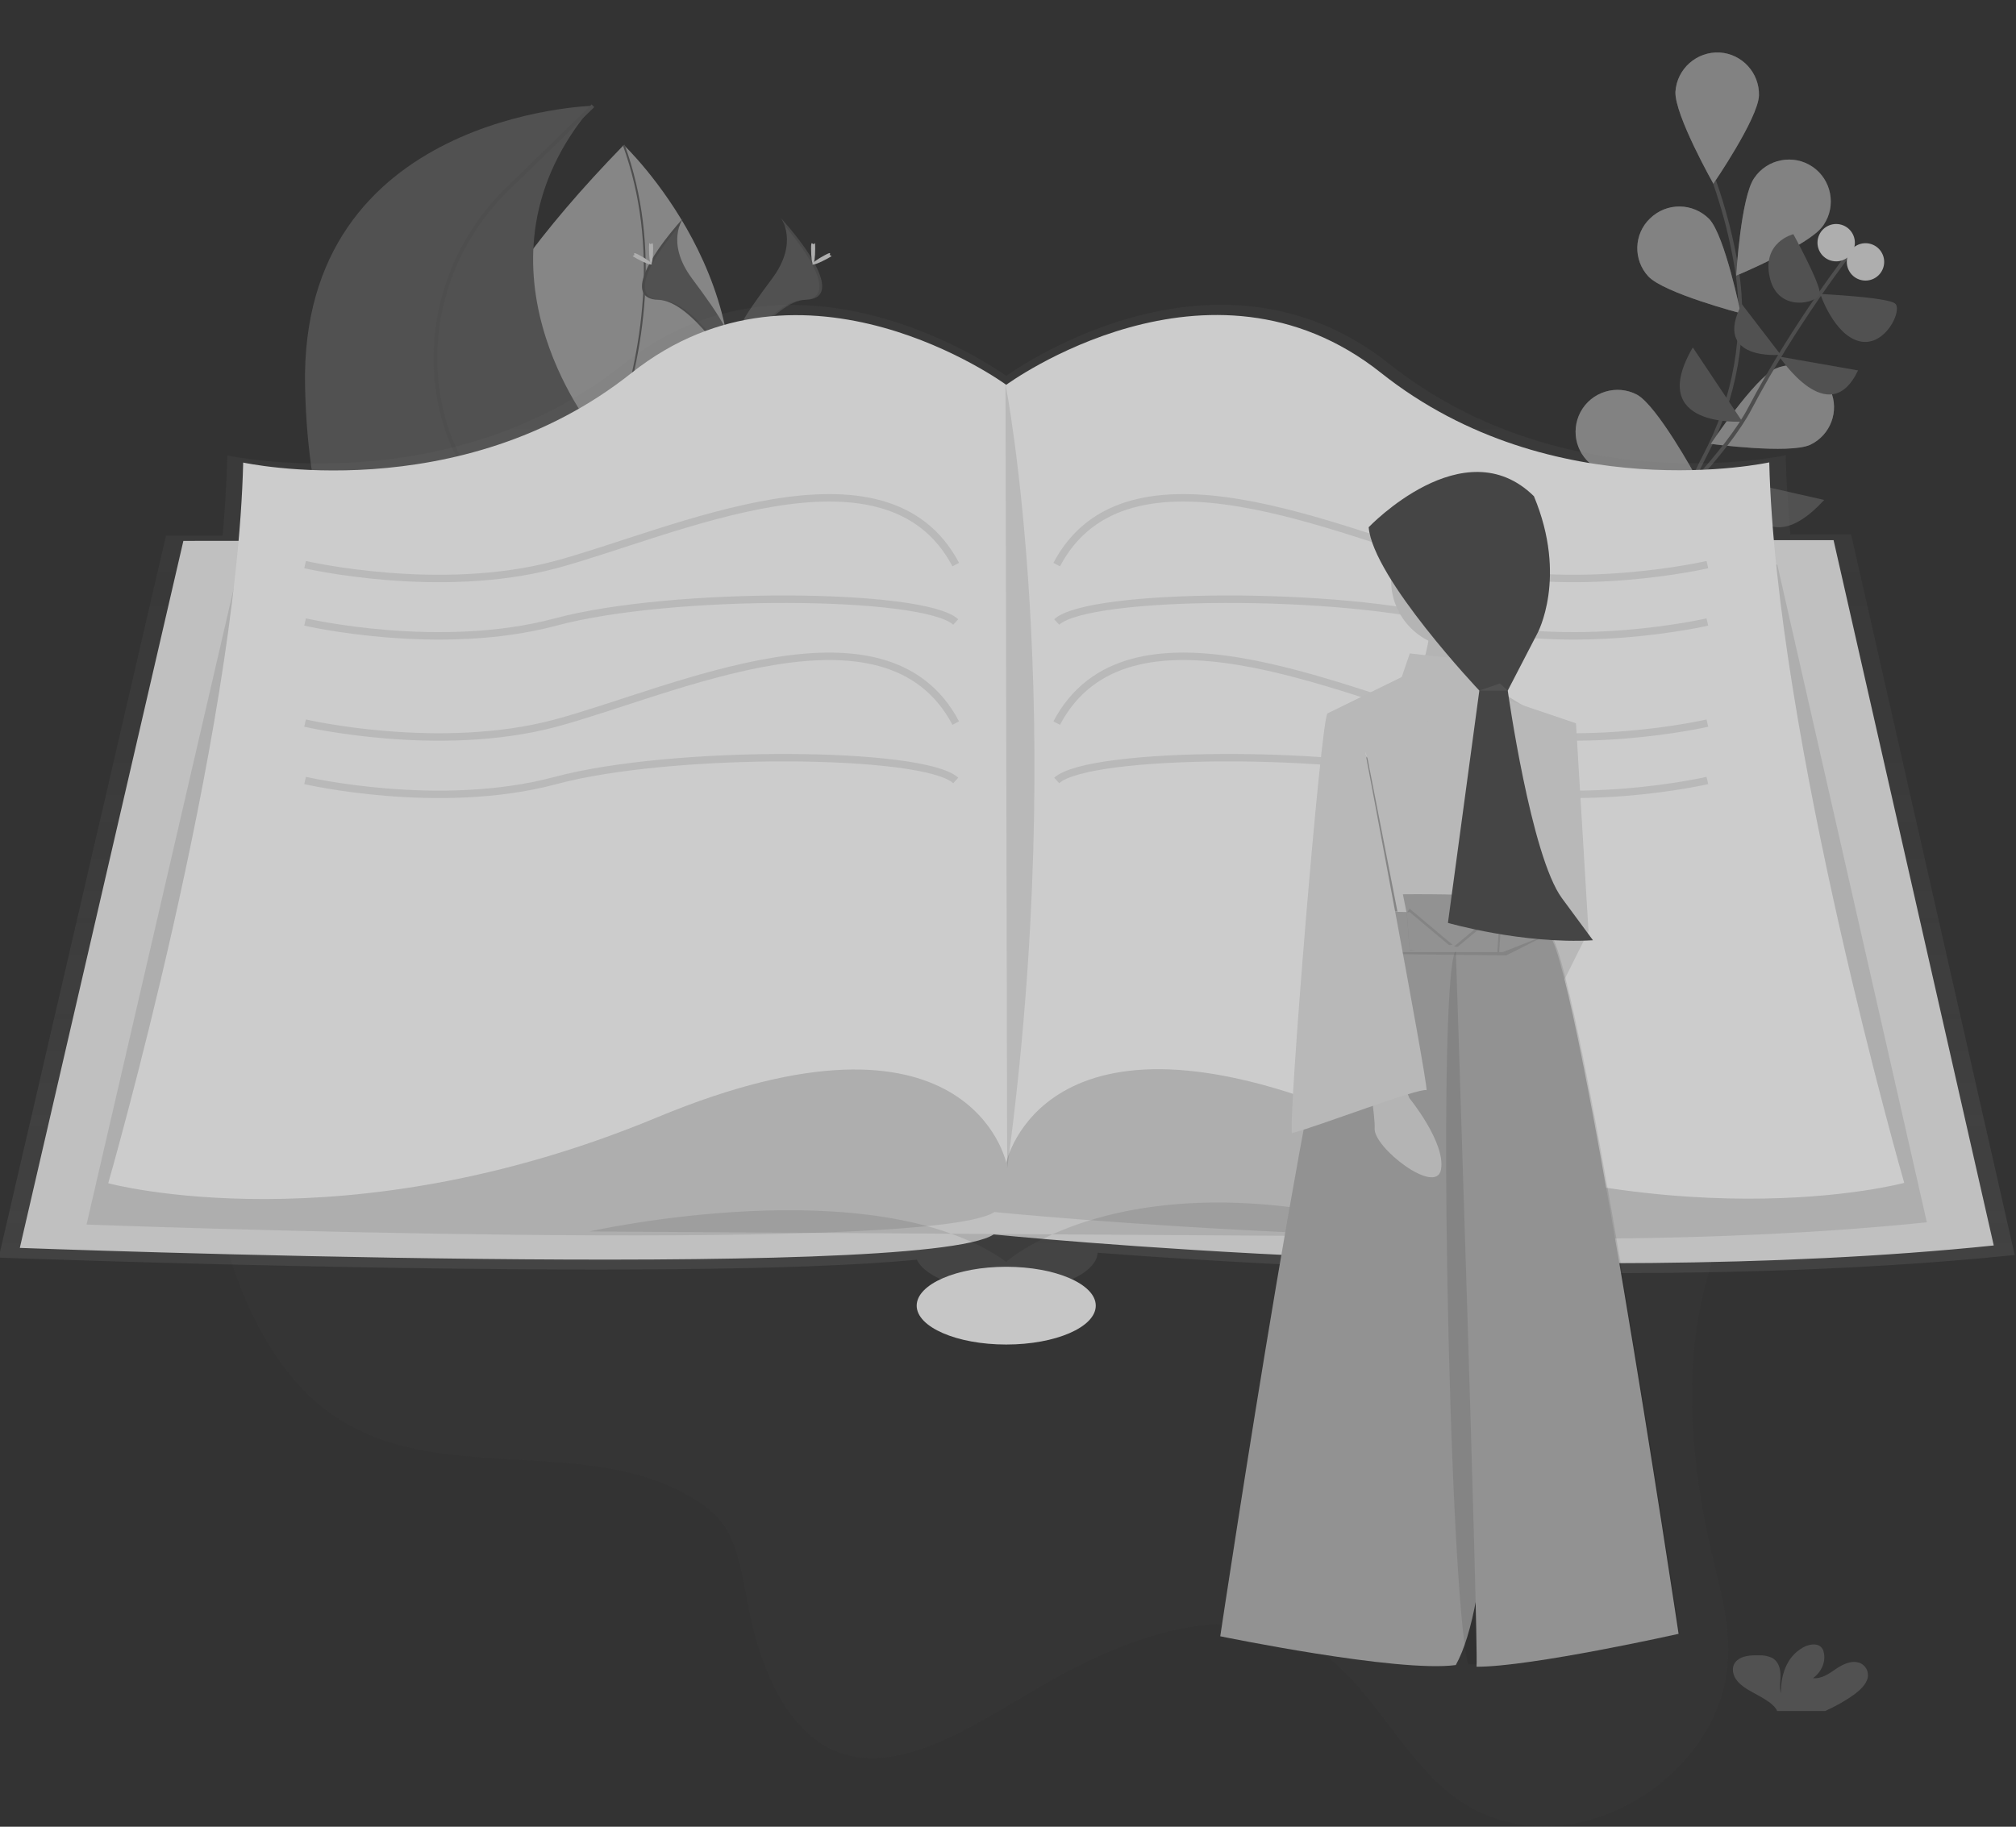 <?xml version="1.0" encoding="utf-8"?>
<!-- Generator: Adobe Illustrator 19.2.1, SVG Export Plug-In . SVG Version: 6.00 Build 0)  -->
<svg version="1.1" id="Layer_1" xmlns="http://www.w3.org/2000/svg" xmlns:xlink="http://www.w3.org/1999/xlink" x="0px" y="0px"
	 viewBox="0 0 1078.5 977.4" style="enable-background:new 0 0 1078.5 977.4;" xml:space="preserve">
<rect x="0" y="0" width="1078.5" height="977.4" fill="#333333" stroke="none"/>
<style type="text/css">
	.st0{opacity:0.8;}
	.st1{opacity:0.1;fill:#595959;enable-background:new    ;}
	.st2{fill:#595959;}
	.st3{opacity:0.4;fill:#FFFFFF;enable-background:new    ;}
	.st4{fill:none;stroke:#555555;stroke-miterlimit:10;}
	.st5{fill:none;stroke:#555555;stroke-width:2;stroke-miterlimit:10;}
	.st6{fill:#969696;}
	.st7{fill:#CDCDCD;}
	.st8{opacity:0.1;enable-background:new    ;}
	.st9{fill:url(#SVGID_1_);}
	.st10{fill:#E3E3E3;}
	.st11{fill:#F3F3F3;}
	.st12{fill:#EBEBEB;}
	.st13{opacity:0.1;fill:none;stroke:#000000;stroke-width:4;stroke-miterlimit:10;enable-background:new    ;}
	.st14{fill:#D5D5D5;}
	.st15{fill:#D9D9D9;}
	.st16{fill:#AAAAAA;}
	.st17{fill:#9A9A9A;}
	.st18{fill:#4A4A4A;}
</style>
<title>Bibliophile</title>
<g class="st0">
	<path class="st1" d="M930.3,644.5c-34.1,55.8-28.1,131.5-13.5,191.2c4.9,20,10.5,41.1,6.2,63.5c-5.3,27.4-24.4,49-43.6,61.4
		c-35.1,22.5-75.1,22.1-104-1.2c-25-20.1-41.5-55.3-67-74.3c-42.8-31.8-101.8-12.2-153.1,18c-36.3,21.3-76.2,48.3-109.6,33.3
		c-23.5-10.6-38-40.7-44.7-73.5c-3.2-15.8-5.2-33.1-12.7-45.2c-4.5-7.2-10.7-11.9-17.1-15.8c-58.5-35.7-138-5.3-194.4-45.7
		c-38.1-27.3-59.6-83.9-66.4-144.6s-0.8-125.6,6.8-189.5c5.4-45.4,12.7-94.1,36.3-131.1c25-39.2,64.2-56.8,98.3-53.3
		s63.5,25.3,88.8,52c31.7,33.3,60.2,75.9,101.4,86.5c28,7.2,58.7-1.4,88.6-6.4c49.9-8.3,99-6.2,147.8-3.4
		c46.7,2.7,93.7,6.1,137.1,22.6c30.8,11.7,54.3,36.2,83,52.1c18.7,10.4,39.8,11.6,57.2,25.4c21.4,17,39.9,48.6,31.1,88.6
		C978.3,593.2,948.3,614.9,930.3,644.5z"/>
	<path class="st2" d="M293.6,303c0,0-147.1-32.9,40.1-225.4c0,0,80.7,76.5,51.1,171.6c-11.9,38.2-50.2,61.8-89,54.3L293.6,303z"/>
	<path class="st3" d="M293.6,303c-3.2-0.7-144-36.2,40.1-225.4c0,0,80.7,76.5,51.1,171.6c-11.9,38.2-50.2,61.8-89,54.3L293.6,303z"
		/>
	<path class="st4" d="M295.6,304.1c0,0,77.7-117.1,38.1-226.5"/>
	<path class="st5" d="M898.9,418.7c0,0-25.4-102.1,13.1-174.8c16.1-30.5,22.5-65.3,17.2-99.4c-2.6-16.2-6.7-32.1-12.1-47.5"/>
	<path class="st2" d="M941,51.1c-0.5,12.4-24.4,47.2-24.4,47.2s-20.8-36.8-20.3-49.2c0.8-12.3,11.4-21.7,23.8-21
		C932,28.9,941.3,39,941,51.1z"/>
	<path class="st2" d="M975,121.1c-7.2,10.1-46.2,26.4-46.2,26.4s2.5-42.2,9.7-52.3c6.9-10.2,20.9-12.9,31.1-6
		c10.2,6.9,12.9,20.9,6,31.1C975.4,120.6,975.3,120.8,975,121.1L975,121.1z"/>
	<path class="st2" d="M968.4,238c-11.3,5.1-53.2-0.5-53.2-0.5s23.5-35.2,34.7-40.3c11.4-4.9,24.5,0.4,29.4,11.8
		C984.1,220,979.3,232.8,968.4,238z"/>
	<path class="st2" d="M943.5,357.3c-10.3,6.9-52.5,8.4-52.5,8.4s17.2-38.6,27.4-45.6c10.4-6.7,24.2-3.8,31,6.6
		C955.9,336.9,953.3,350.4,943.5,357.3z"/>
	<path class="st2" d="M881.8,147.9c8.5,9,49.4,19.7,49.4,19.7s-8.4-41.4-16.8-50.4c-8.7-8.8-22.8-9-31.7-0.3
		C874,125.2,873.6,139,881.8,147.9z"/>
	<path class="st2" d="M853.9,250.3c10.8,6,53,4,53,4s-20.3-37.1-31.1-43.1c-10.9-5.8-24.5-1.6-30.3,9.3
		C839.9,231.2,843.6,244.2,853.9,250.3z"/>
	<path class="st2" d="M840.5,385.7c9.6,7.8,51.6,12.9,51.6,12.9s-13.8-40-23.4-47.7c-9.8-7.6-23.8-5.8-31.4,4
		C829.8,364.3,831.3,377.9,840.5,385.7z"/>
	<path class="st6" d="M941,51.1c-0.5,12.4-24.4,47.2-24.4,47.2s-20.8-36.8-20.3-49.2c0.8-12.3,11.4-21.7,23.8-21
		C932,28.9,941.3,39,941,51.1z"/>
	<path class="st6" d="M975,121.1c-7.2,10.1-46.2,26.4-46.2,26.4s2.5-42.2,9.7-52.3c6.9-10.2,20.9-12.9,31.1-6
		c10.2,6.9,12.9,20.9,6,31.1C975.4,120.6,975.3,120.8,975,121.1L975,121.1z"/>
	<path class="st6" d="M968.4,238c-11.3,5.1-53.2-0.5-53.2-0.5s23.5-35.2,34.7-40.3c11.4-4.9,24.5,0.4,29.4,11.8
		C984.1,220,979.3,232.8,968.4,238z"/>
	<path class="st6" d="M943.5,357.3c-10.3,6.9-52.5,8.4-52.5,8.4s17.2-38.6,27.4-45.6c10.4-6.7,24.2-3.8,31,6.6
		C955.9,336.9,953.3,350.4,943.5,357.3z"/>
	<path class="st6" d="M881.8,147.9c8.5,9,49.4,19.7,49.4,19.7s-8.4-41.4-16.8-50.4c-8.7-8.8-22.8-9-31.7-0.3
		C874,125.2,873.6,139,881.8,147.9z"/>
	<path class="st6" d="M853.9,250.3c10.8,6,53,4,53,4s-20.3-37.1-31.1-43.1c-10.9-5.8-24.5-1.6-30.3,9.3
		C839.9,231.2,843.6,244.2,853.9,250.3z"/>
	<path class="st6" d="M840.5,385.7c9.6,7.8,51.6,12.9,51.6,12.9s-13.8-40-23.4-47.7c-9.8-7.6-23.8-5.8-31.4,4
		C829.8,364.3,831.3,377.9,840.5,385.7z"/>
	<path class="st5" d="M806.1,352.7c0,0,106.4-89.1,130-134.1s53.8-83.7,53.8-83.7"/>
	<path class="st2" d="M975.9,267.5l-46-10.4C929.9,257.1,940.8,305.6,975.9,267.5z"/>
	<path class="st2" d="M905.6,185.9l26.5,39.7C932,225.5,880.3,229.3,905.6,185.9z"/>
	<path class="st2" d="M994,198.2l-42.1-7.4C951.9,190.8,978.4,231,994,198.2z"/>
	<path class="st2" d="M931.8,162.7l20.8,27.1C952.6,189.9,915.8,193.3,931.8,162.7z"/>
	<path class="st2" d="M973.8,157.3c0,0,35.8,1.7,40,5.1s-5.3,23.5-19,20.2S973.8,157.3,973.8,157.3z"/>
	<path class="st2" d="M959.4,125.3c0,0,14.6,26.7,14.1,31.7c-0.5,5.1-22.3,10.8-26.7-8.4S959.4,125.3,959.4,125.3z"/>
	
		<ellipse transform="matrix(0.302 -0.953 0.953 0.302 563.389 1048.908)" class="st7" cx="997.9" cy="139.8" rx="10" ry="10"/>
	
		<ellipse transform="matrix(0.302 -0.953 0.953 0.302 562.263 1026.777)" class="st7" cx="982.2" cy="129.5" rx="10" ry="10"/>
	<path class="st2" d="M328.2,373.6c0,0,43-32-11-144c0,0-72-89,0-173c0,0-157,4-154,150s78.5,167,78.5,167H328.2z"/>
	<path class="st5" d="M288,373.6c0,0-10.8-77-39.8-124c-5.7-9.5-9.8-19.9-12.2-30.7c-9.7-42.6,4.1-87.2,35.4-117.7l45.8-44.6"/>
	<path class="st2" d="M417.7,116.6c0,0,9.9,12.9-4.6,32.4s-26.3,36-21.5,48.1c0,0,21.8-36.2,39.5-36.7S437.2,138.4,417.7,116.6z"/>
	<path class="st8" d="M417.7,116.6c0.9,1.2,1.5,2.6,2,4.1c17.3,20.3,26.5,39.3,9.9,39.8c-15.5,0.4-34.1,28.1-38.5,35.1
		c0.1,0.5,0.3,1.1,0.5,1.6c0,0,21.8-36.2,39.5-36.7S437.2,138.4,417.7,116.6z"/>
	<path class="st7" d="M436.1,133c0,4.6-0.5,8.2-1.1,8.2s-1.1-3.7-1.1-8.2s0.6-2.4,1.3-2.4S436.1,128.5,436.1,133z"/>
	<path class="st7" d="M442.4,138.5c-4,2.2-7.5,3.5-7.8,2.9c-0.3-0.6,2.7-2.8,6.7-4.9c4-2.1,2.4-0.6,2.7,0
		C444.4,137.1,446.4,136.3,442.4,138.5z"/>
	<path class="st2" d="M365.6,116.6c0,0-9.9,12.9,4.6,32.4s26.3,36,21.5,48.1c0,0-21.8-36.2-39.5-36.7S346,138.4,365.6,116.6z"/>
	<path class="st8" d="M365.6,116.6c-0.9,1.2-1.5,2.6-2,4.1c-17.3,20.3-26.5,39.3-9.9,39.8c15.5,0.4,34.1,28.1,38.5,35.1
		c-0.1,0.5-0.3,1.1-0.5,1.6c0,0-21.8-36.2-39.5-36.7S346,138.4,365.6,116.6z"/>
	<path class="st7" d="M347.2,133c0,4.6,0.5,8.2,1.1,8.2s1.1-3.7,1.1-8.2s-0.6-2.4-1.3-2.4S347.2,128.5,347.2,133z"/>
	<path class="st7" d="M340.9,138.5c4,2.2,7.5,3.5,7.8,2.9c0.3-0.6-2.7-2.8-6.7-4.9c-4-2.1-2.4-0.6-2.7,0
		C339,137.1,336.9,136.3,340.9,138.5z"/>
	
		<linearGradient id="SVGID_1_" gradientUnits="userSpaceOnUse" x1="599.35" y1="71.262" x2="599.35" y2="599.08" gradientTransform="matrix(1 0 0 -1 -60.75 762.18)">
		<stop  offset="0" style="stop-color:#808080;stop-opacity:0.25"/>
		<stop  offset="0.54" style="stop-color:#808080;stop-opacity:0.12"/>
		<stop  offset="1" style="stop-color:#808080;stop-opacity:0.1"/>
	</linearGradient>
	<path class="st9" d="M1077.8,671.5L990.3,286h-32.5c-1.3-14.7-2.2-29-2.5-42.4c0,0-118,25.8-212.1-48.9s-204.8,6.4-204.8,6.4
		l-0.4-0.3v-0.1v0.2c-7.7-5.4-113.7-78.1-204.3-6.1c-94.1,74.7-212.1,48.9-212.1,48.9c-0.3,13.6-1.2,28-2.5,42.9H88.8L-0.7,672.9
		c0,0,363.7,13.6,491.2,1.1c4.6,9.7,24.3,16.9,47.9,16.9c26.5,0,48.1-9.2,48.8-20.6C686.4,677.8,899.8,689.9,1077.8,671.5z"/>
	<path class="st10" d="M98.1,289.4L10.6,667.7c0,0,482.2,18.1,521-7.2c0,0,299.3,30.3,535,5.9L980.9,289L98.1,289.4z"/>
	<path class="st8" d="M127.9,302.5L46.3,655.2c0,0,449.5,16.8,485.7-6.7c0,0,279.1,28.2,498.8,5.5l-80-351.9L127.9,302.5z"/>
	<path class="st11" d="M946.5,247.4c0,0-115.6,25.3-207.7-47.9s-200.5,6.4-200.5,6.4s-108.4-79.5-200.5-6.3s-207.7,47.9-207.7,47.9
		c-3.6,147.2-72.2,385.6-72.2,385.6s126.4,34.3,293.5-35.2s186.9,24.2,186.9,24.2s19.9-93.9,186.9-24.4s293.5,35.2,293.5,35.2
		S950.1,394.6,946.5,247.4z"/>
	<path class="st8" d="M315.3,658.9c0,0,152.6-34.3,223,16.3c0,0,67.7-61.4,224.8-13.5"/>
	<ellipse class="st12" cx="538.3" cy="698.6" rx="47.9" ry="20.8"/>
	<path class="st8" d="M537.9,205.4c0,0,34.3,174.3,0.9,419.9"/>
	<path class="st13" d="M163.2,302.1c0,0,71.9,16.7,134.1,0s176.4-71.3,214,0"/>
	<path class="st13" d="M163.2,332.8c0,0,71.9,16.7,134.1,0s196.9-15.8,214,0"/>
	<path class="st13" d="M163.2,386.9c0,0,71.9,16.7,134.1,0s176.4-71.3,214,0"/>
	<path class="st13" d="M163.2,417.6c0,0,71.9,16.7,134.1,0s196.9-15.8,214,0"/>
	<path class="st13" d="M913.4,302.1c0,0-71.9,16.7-134.1,0s-176.4-71.3-214,0"/>
	<path class="st13" d="M913.4,332.8c0,0-71.9,16.7-134.1,0s-196.9-15.8-214,0"/>
	<path class="st13" d="M913.4,386.9c0,0-71.9,16.7-134.1,0s-176.4-71.3-214,0"/>
	<path class="st13" d="M913.4,417.6c0,0-71.9,16.7-134.1,0s-196.9-15.8-214,0"/>
	<path class="st2" d="M992.4,906.3c3-2.3,5.8-5,6.7-8.3c0.9-3.6-1.1-7.3-4.7-8.4c-4.3-1.3-8.9,1.1-12.4,3.5s-7.5,5.3-12.1,4.8
		c4.7-3.4,7-9,5.7-14c-0.2-1.1-0.8-2.1-1.6-2.8c-2.4-2.1-6.7-1.2-9.6,0.5c-9.1,5.2-11.7,15.3-11.7,24.4c-0.9-3.3-0.1-6.7-0.2-10.1
		s-1.2-7.1-4.6-8.9c-2.2-1-4.6-1.4-7.1-1.3c-4.1-0.1-8.7,0.2-11.5,2.7c-3.5,3-2.6,8.1,0.5,11.5s7.6,5.4,11.8,7.8
		c3.2,1.8,6.5,3.8,8.5,6.6c0.3,0.4,0.5,0.8,0.6,1.2h25.7C982.1,912.9,987.5,909.9,992.4,906.3z"/>
	<path class="st14" d="M806,602.9c2.5,11.8,2.3,24-0.5,35.8c-0.5,2.2-1.2,4.4-2,6.5l2.3,92.7l0.3,10.5c2.1,0.4,4.2,0.8,6.4,0.9
		c2,0.2,4,0.2,6,0c2-0.3,3.8-0.8,4.7-2s1.1-3-0.2-5.7c-1.5-3-2-6.3-1.6-9.5c0.1-0.9,0.2-1.9,0.4-2.9c2-10.4,9.5-25.5,18.1-54.4
		c12.7-42.3-3.4-83.8-3.4-83.8v-38.9l-41.5-4.2c0,0,2,10.5,4.8,24.1C801.8,581.7,803.9,592.8,806,602.9z"/>
	<path class="st8" d="M806,602.9c2.5,11.8,2.3,24-0.5,35.8c-0.5,2.2-1.2,4.4-2,6.5l2.3,92.7l0.3,10.5c2.1,0.4,4.2,0.8,6.4,0.9
		c2,0.2,4,0.2,6,0c2-0.3,3.8-0.8,4.7-2s1.1-3-0.2-5.7c-1.5-3-2-6.3-1.6-9.5c0.1-0.9,0.2-1.9,0.4-2.9c2-10.4,9.5-25.5,18.1-54.4
		c12.7-42.3-3.4-83.8-3.4-83.8v-38.9l-41.5-4.2c0,0,2,10.5,4.8,24.1C801.8,581.7,803.9,592.8,806,602.9z"/>
	<path class="st14" d="M748.5,552.2c2.7,5.8,5,11.7,6.9,17.8c3.7,12.4,6.2,25.1,7.5,38l2.5,32.2c0,0,19.5,72.8,25.4,86.3
		c4.2,9.6,3.3,29.5,2.4,40.2c-0.4,4.3-0.7,7.2-0.7,7.2l8.6-10.6l11.3-13.9l5.2-6.3l1.1-1.4c-1.4-2.8-2.5-5.8-3.3-8.8l0,0
		c-2.6-9.3-4.3-18.8-5.2-28.3c-2.5-26.2-3.4-61.8-3.4-61.8l-1.3-4l-8-23.9l-1.8-42l-0.7-15.5L748.5,552.2z"/>
	<path class="st8" d="M795,548c0,0,2,10.5,4.8,24.1c12.6-2.7,24.9-6.6,36.7-11.7v-8.2L795,548z"/>
	<path class="st8" d="M748.5,552.2c2.7,5.8,5,11.7,6.9,17.8c11.8,5.3,26.4,5.2,40.3,2.8l-0.7-15.5L748.5,552.2z"/>
	<path class="st8" d="M790.8,542.9c5.9,17.8,35.5-13.5,36.4-27.1c0.5-8.7,10.1-42.6,16.9-65.9c-1.9-6.6-4.8-12.9-8.4-18.6
		c-1.1-1.8-2.2-3.8-3.3-5.9c-3.2,7.9-16.1,40.2-15.3,49.9c0.8,11-5.1,27.1-5.1,27.1S784.9,525.1,790.8,542.9z"/>
	<g>
		<path class="st14" d="M728.1,377l33.8,53.3l39.8,5.1c0,0,24.5-48.2,23.7-50.8s-13.5-7.6-25.4-16.9s2.5-48.2,2.5-48.2l-38.9,3.4
			c0.2,0.5,0.3,1,0.4,1.6c1.5,6.6,1,13.9-0.2,20.3c-1.1,5.5-2.6,10.9-4.5,16.2C757.8,366,728.1,377,728.1,377z"/>
		<circle class="st14" cx="780.2" cy="310.6" r="36"/>
		<g id="áo">
			<path class="st15" d="M843.1,387l6.7,111.3l-24,48.1c0,0-22.3-55.5-22.8-58.8s6.3-44.6,6.3-44.6l-17.9-73.5L843.1,387z"/>
			<path class="st15" d="M754.2,349.6c1.5,0.3,41,4.6,44.5,3.1s0,18.3,0,18.3l11.9,29.3l11.6,55.6l-4.4,52.4l-6.6,6.5l-27.8,5.8
				l-48.3-9.8l-3.8-94L754.2,349.6z"/>
			<g id="kimono">
				<path class="st16" d="M788.5,506.1c0,0,27.1,319-9.7,384.8c-31,4.2-126-15.4-126-15.4s56.5-377.2,70.6-375
					C735.8,502.6,788.5,506.1,788.5,506.1z"/>
				<path class="st8" d="M779.4,508c-11.2,1.6-4.4,344.1,6,382.6c29.1,0.1,113.3-16.5,113.3-16.5s-56.5-377.2-70.6-375
					C815.7,501.1,779.4,508,779.4,508z"/>
				<path class="st16" d="M778.8,508c0,0,12.2,370.2,11.1,383.8C819,891.9,898,874.2,898,874.2s-56.5-377.2-70.6-375
					C815.1,501.1,778.8,508,778.8,508z"/>
				<path class="st8" d="M721.8,503.4l15.6,7l68.4,0.8l22.8-11.5c0,0-3.2-8.6-6.7-15.2c-10.4,3.3-16.1,6.2-16.1,6.2l-56.4-1.1
					l-20.3-2.3C729,487.2,728.4,499.5,721.8,503.4z"/>
				<path class="st16" d="M721.3,503.4l20.2,6H804l24.6-9.7c0,0-2.9-8.2-6.7-15.2c-10.6,3.4-17.9,4.5-17.9,4.5l-56.4-1.1l-20.3-6.2
					C727.3,481.6,723.4,492.4,721.3,503.4z"/>
				<path class="st16" d="M756.7,509.1l-6.2-30.6c0,0,43.4-0.5,50.1,2.1c2.5,8.5,2.7,28.1,2.7,28.1S761.8,506.4,756.7,509.1z"/>
				<g>
					<polyline class="st8" points="801,487.1 777.9,506.4 802,509.5 803.4,489.3 					"/>
					<polyline class="st16" points="801,488.9 777.9,508.2 801,509.4 802.4,489.1 					"/>
				</g>
				<g>
					<polyline class="st8" points="754.1,486.2 777.1,505.5 754.1,508.6 752.6,488.4 					"/>
					<polyline class="st16" points="752.6,488.2 754.1,508.4 777.1,507.3 754.1,488 					"/>
				</g>
				<path class="st14" d="M714.2,383.7c0,0-11,2.5,0,59.2l6.8,61.8c0,0,15.2,88.8,14.4,99c-0.8,10.2,33,36.4,35.5,22
					c2.5-14.4-16.9-38.1-16.9-38.1s-8.5-18.6-8.5-53.3l-1.7-27.9L732,405.7L714.2,383.7z"/>
			</g>
			<g id="Layer_5">
				<polygon class="st17" points="707.7,429.2 743.5,487.1 746.3,487.4 747.6,487.8 731.4,404.8 				"/>
			</g>
			<path class="st15" d="M754.5,349.6l-3.7,12.2c0,0-37.1,18.2-40.6,19.9c-3.5,1.7-21.4,221.3-19,224.6c14.2-3.7,67.6-24.3,72-23
				c0-7.7-32.9-181.2-32.9-181.2l3.8,10.7l31-22L754.5,349.6z"/>
		</g>
		<g id="Layer_3">
			<path class="st18" d="M732.2,282.1c0,0,50.9-53.5,88.4-16.6c18.2,43.6,1.8,73.5,1.8,73.5l-15.8,30.5c0,0,12.4,88.6,29,111.1
				s16.6,22.5,16.6,22.5c-37.8,2.2-77.6-9.3-77.6-9.3l16.8-124.3C791.4,369.5,734.5,309.4,732.2,282.1z"/>
			<polygon class="st2" points="791.4,369.5 806.6,369.5 802.4,365.7 			"/>
		</g>
	</g>
</g>
</svg>
